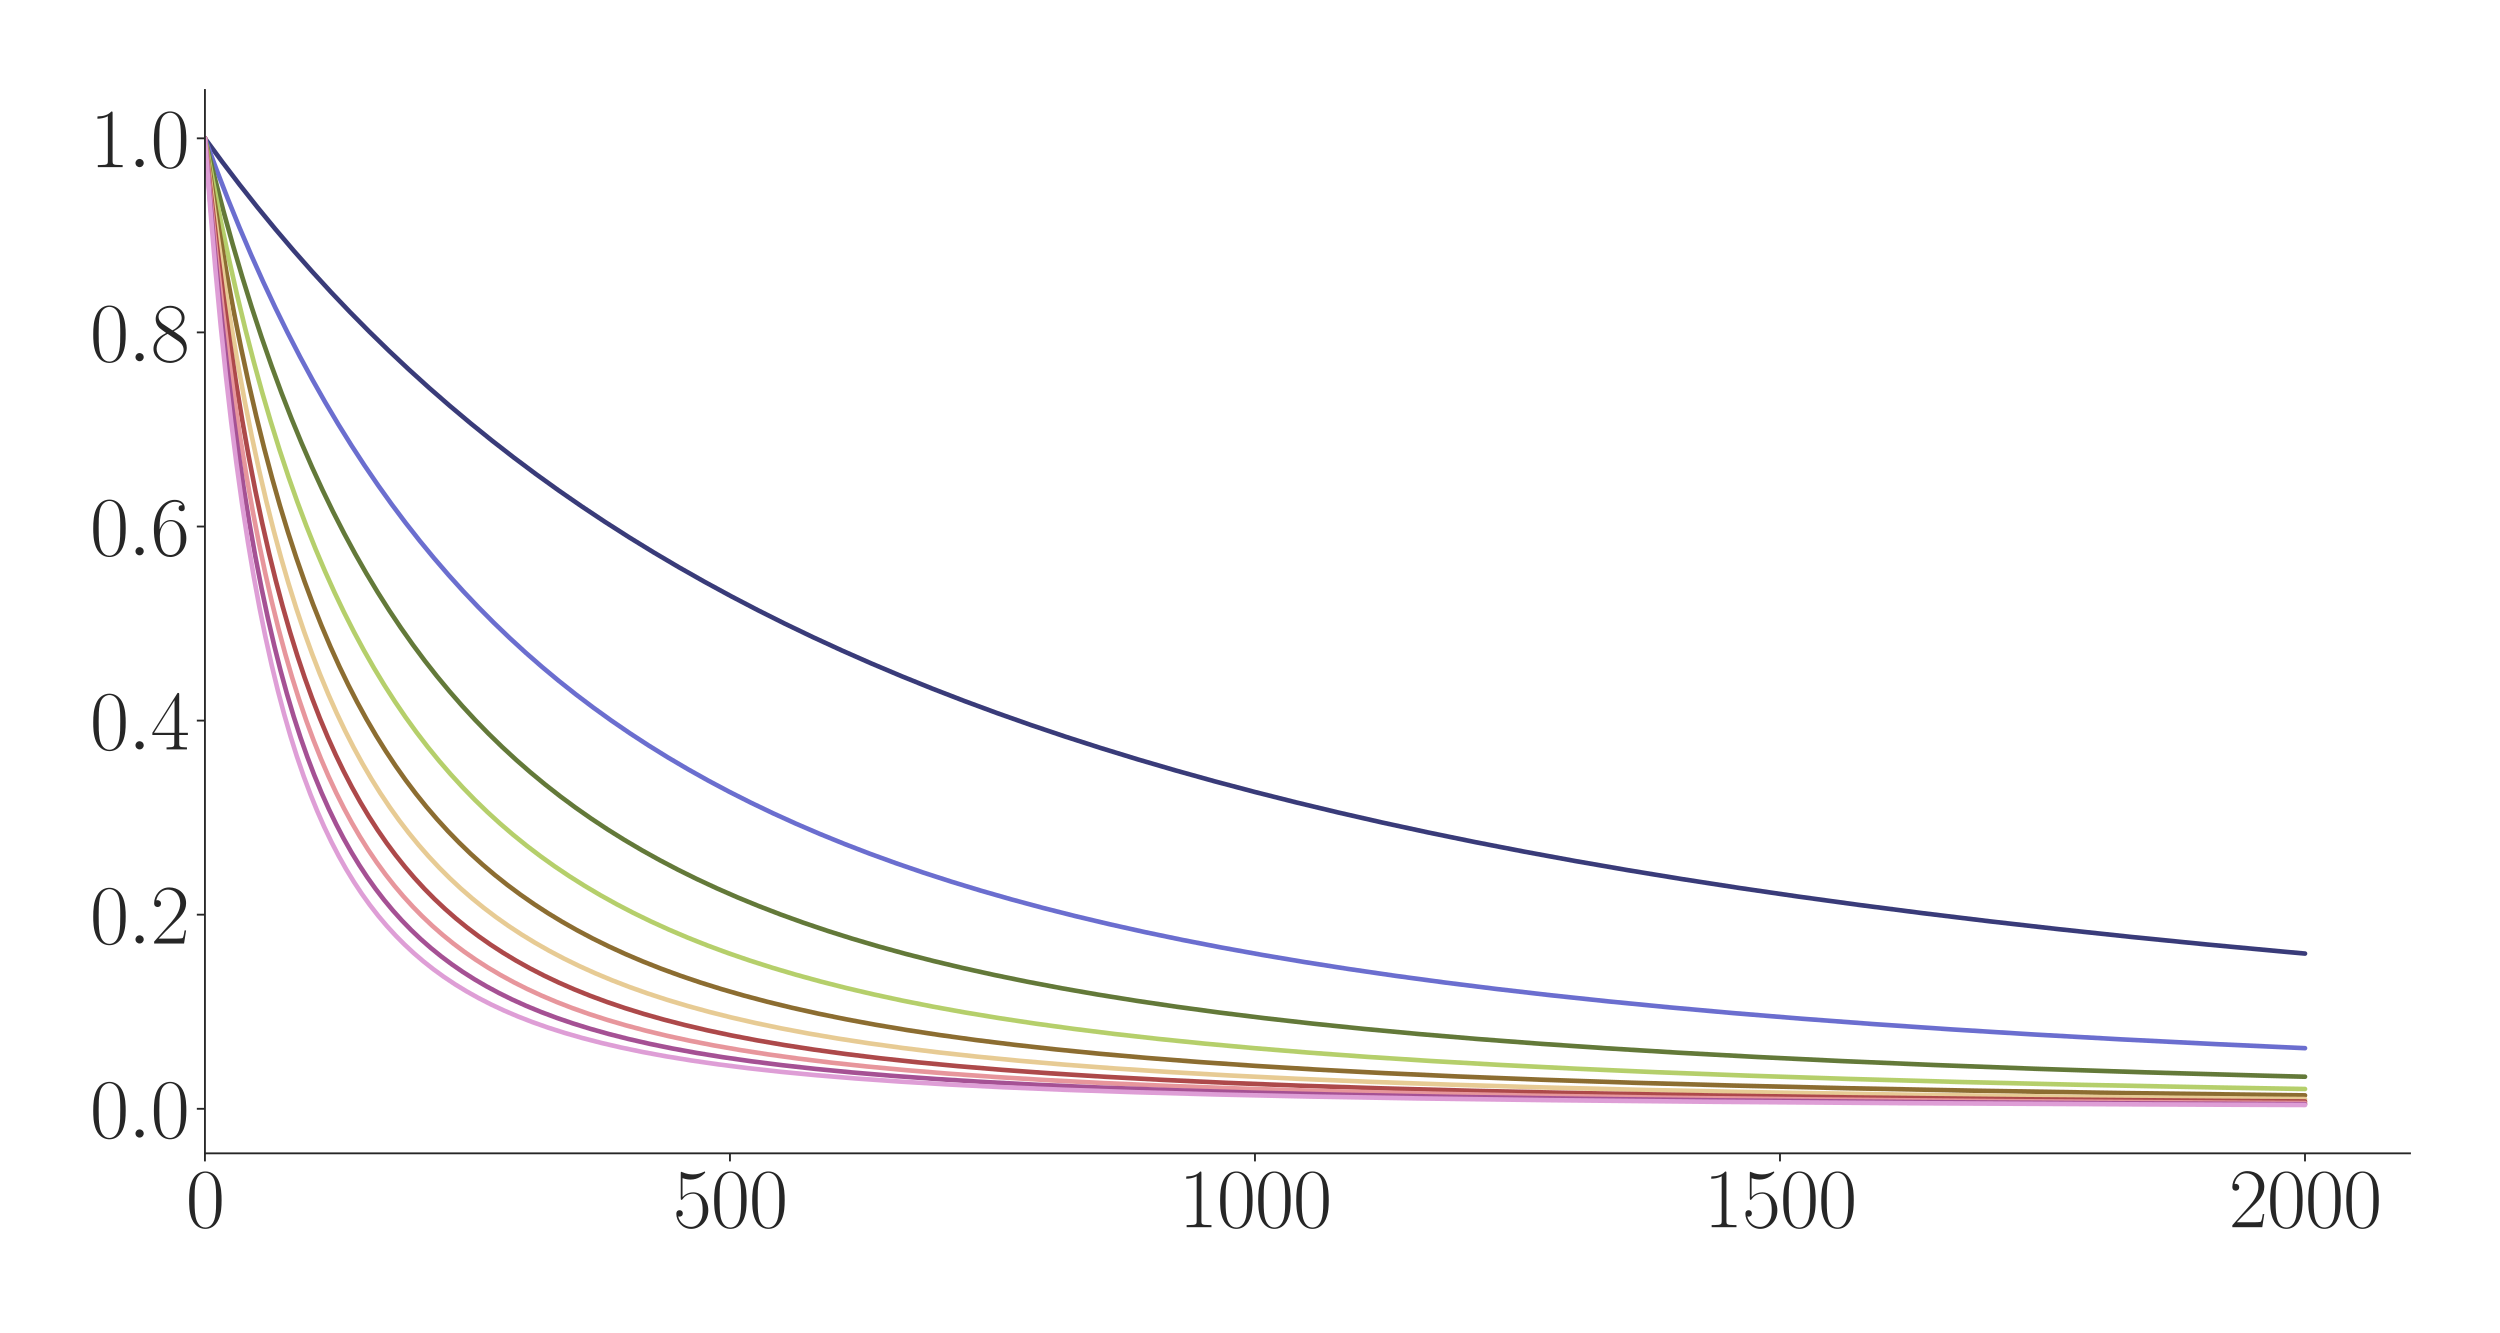 <?xml version="1.0" encoding="utf-8" standalone="no"?>
<!DOCTYPE svg PUBLIC "-//W3C//DTD SVG 1.1//EN"
  "http://www.w3.org/Graphics/SVG/1.1/DTD/svg11.dtd">
<svg xmlns:xlink="http://www.w3.org/1999/xlink" width="1080pt" height="576pt" viewBox="0 0 1080 576" xmlns="http://www.w3.org/2000/svg" version="1.1">
 <defs>
  <style type="text/css">*{stroke-linejoin: round; stroke-linecap: butt}</style>
 </defs>
 <g id="figure_1">
  <g id="patch_1">
   <path d="M 0 576 
L 1080 576 
L 1080 0 
L 0 0 
z
" style="fill: #ffffff"/>
  </g>
  <g id="axes_1">
   <g id="patch_2">
    <path d="M 88.532 498.237 
L 1041.12 498.237 
L 1041.12 38.88 
L 88.532 38.88 
z
" style="fill: #ffffff"/>
   </g>
   <g id="matplotlib.axis_1">
    <g id="xtick_1">
     <g id="line2d_1">
      <defs>
       <path id="m60a2e1eb39" d="M 0 0 
L 0 3.5 
" style="stroke: #262626; stroke-width: 0.8"/>
      </defs>
      <g>
       <use xlink:href="#m60a2e1eb39" x="88.532" y="498.237" style="fill: #262626; stroke: #262626; stroke-width: 0.8"/>
      </g>
     </g>
     <g id="text_1">
      <!-- $\mathdefault{0}$ -->
      <g style="fill: #262626" transform="translate(80.308 530.144) scale(0.36 -0.36)">
       <defs>
        <path id="CMR17-30" d="M 2688 2025 
C 2688 2416 2682 3080 2413 3591 
C 2176 4039 1798 4198 1466 4198 
C 1158 4198 768 4058 525 3597 
C 269 3118 243 2524 243 2025 
C 243 1661 250 1106 448 619 
C 723 -39 1216 -128 1466 -128 
C 1760 -128 2208 -7 2470 600 
C 2662 1042 2688 1559 2688 2025 
z
M 1466 -26 
C 1056 -26 813 325 723 812 
C 653 1188 653 1738 653 2096 
C 653 2588 653 2997 736 3387 
C 858 3929 1216 4096 1466 4096 
C 1728 4096 2067 3923 2189 3400 
C 2272 3036 2278 2607 2278 2096 
C 2278 1680 2278 1169 2202 792 
C 2067 95 1690 -26 1466 -26 
z
" transform="scale(0.016)"/>
       </defs>
       <use xlink:href="#CMR17-30" transform="scale(0.996)"/>
      </g>
     </g>
    </g>
    <g id="xtick_2">
     <g id="line2d_2">
      <g>
       <use xlink:href="#m60a2e1eb39" x="315.339" y="498.237" style="fill: #262626; stroke: #262626; stroke-width: 0.8"/>
      </g>
     </g>
     <g id="text_2">
      <!-- $\mathdefault{500}$ -->
      <g style="fill: #262626" transform="translate(290.666 530.144) scale(0.36 -0.36)">
       <defs>
        <path id="CMR17-35" d="M 730 3692 
C 794 3666 1056 3584 1325 3584 
C 1920 3584 2246 3911 2432 4100 
C 2432 4157 2432 4192 2394 4192 
C 2387 4192 2374 4192 2323 4163 
C 2099 4058 1837 3973 1517 3973 
C 1325 3973 1037 3999 723 4139 
C 653 4171 640 4171 634 4171 
C 602 4171 595 4164 595 4037 
L 595 2203 
C 595 2089 595 2057 659 2057 
C 691 2057 704 2070 736 2114 
C 941 2401 1222 2522 1542 2522 
C 1766 2522 2246 2382 2246 1289 
C 2246 1085 2246 715 2054 421 
C 1894 159 1645 25 1370 25 
C 947 25 518 320 403 814 
C 429 807 480 795 506 795 
C 589 795 749 840 749 1038 
C 749 1210 627 1280 506 1280 
C 358 1280 262 1190 262 1011 
C 262 454 704 -128 1382 -128 
C 2042 -128 2669 440 2669 1264 
C 2669 2030 2170 2624 1549 2624 
C 1222 2624 947 2503 730 2274 
L 730 3692 
z
" transform="scale(0.016)"/>
       </defs>
       <use xlink:href="#CMR17-35" transform="scale(0.996)"/>
       <use xlink:href="#CMR17-30" transform="translate(45.69 0) scale(0.996)"/>
       <use xlink:href="#CMR17-30" transform="translate(91.381 0) scale(0.996)"/>
      </g>
     </g>
    </g>
    <g id="xtick_3">
     <g id="line2d_3">
      <g>
       <use xlink:href="#m60a2e1eb39" x="542.145" y="498.237" style="fill: #262626; stroke: #262626; stroke-width: 0.8"/>
      </g>
     </g>
     <g id="text_3">
      <!-- $\mathdefault{1000}$ -->
      <g style="fill: #262626" transform="translate(509.248 530.144) scale(0.36 -0.36)">
       <defs>
        <path id="CMR17-31" d="M 1702 4058 
C 1702 4192 1696 4192 1606 4192 
C 1357 3916 979 3827 621 3827 
C 602 3827 570 3827 563 3808 
C 557 3795 557 3782 557 3648 
C 755 3648 1088 3686 1344 3839 
L 1344 461 
C 1344 236 1331 160 781 160 
L 589 160 
L 589 0 
C 896 0 1216 0 1523 0 
C 1830 0 2150 0 2458 0 
L 2458 160 
L 2266 160 
C 1715 160 1702 230 1702 458 
L 1702 4058 
z
" transform="scale(0.016)"/>
       </defs>
       <use xlink:href="#CMR17-31" transform="scale(0.996)"/>
       <use xlink:href="#CMR17-30" transform="translate(45.69 0) scale(0.996)"/>
       <use xlink:href="#CMR17-30" transform="translate(91.381 0) scale(0.996)"/>
       <use xlink:href="#CMR17-30" transform="translate(137.071 0) scale(0.996)"/>
      </g>
     </g>
    </g>
    <g id="xtick_4">
     <g id="line2d_4">
      <g>
       <use xlink:href="#m60a2e1eb39" x="768.952" y="498.237" style="fill: #262626; stroke: #262626; stroke-width: 0.8"/>
      </g>
     </g>
     <g id="text_4">
      <!-- $\mathdefault{1500}$ -->
      <g style="fill: #262626" transform="translate(736.055 530.144) scale(0.36 -0.36)">
       <use xlink:href="#CMR17-31" transform="scale(0.996)"/>
       <use xlink:href="#CMR17-35" transform="translate(45.69 0) scale(0.996)"/>
       <use xlink:href="#CMR17-30" transform="translate(91.381 0) scale(0.996)"/>
       <use xlink:href="#CMR17-30" transform="translate(137.071 0) scale(0.996)"/>
      </g>
     </g>
    </g>
    <g id="xtick_5">
     <g id="line2d_5">
      <g>
       <use xlink:href="#m60a2e1eb39" x="995.759" y="498.237" style="fill: #262626; stroke: #262626; stroke-width: 0.8"/>
      </g>
     </g>
     <g id="text_5">
      <!-- $\mathdefault{2000}$ -->
      <g style="fill: #262626" transform="translate(962.862 530.144) scale(0.36 -0.36)">
       <defs>
        <path id="CMR17-32" d="M 2669 989 
L 2554 989 
C 2490 536 2438 459 2413 420 
C 2381 369 1920 369 1830 369 
L 602 369 
C 832 619 1280 1072 1824 1597 
C 2214 1967 2669 2402 2669 3035 
C 2669 3790 2067 4224 1395 4224 
C 691 4224 262 3604 262 3030 
C 262 2780 448 2748 525 2748 
C 589 2748 781 2787 781 3010 
C 781 3207 614 3264 525 3264 
C 486 3264 448 3258 422 3245 
C 544 3790 915 4058 1306 4058 
C 1862 4058 2227 3617 2227 3035 
C 2227 2479 1901 2000 1536 1584 
L 262 146 
L 262 0 
L 2515 0 
L 2669 989 
z
" transform="scale(0.016)"/>
       </defs>
       <use xlink:href="#CMR17-32" transform="scale(0.996)"/>
       <use xlink:href="#CMR17-30" transform="translate(45.69 0) scale(0.996)"/>
       <use xlink:href="#CMR17-30" transform="translate(91.381 0) scale(0.996)"/>
       <use xlink:href="#CMR17-30" transform="translate(137.071 0) scale(0.996)"/>
      </g>
     </g>
    </g>
   </g>
   <g id="matplotlib.axis_2">
    <g id="ytick_1">
     <g id="line2d_6">
      <defs>
       <path id="m7affad3483" d="M 0 0 
L -3.5 0 
" style="stroke: #262626; stroke-width: 0.8"/>
      </defs>
      <g>
       <use xlink:href="#m7affad3483" x="88.532" y="478.992" style="fill: #262626; stroke: #262626; stroke-width: 0.8"/>
      </g>
     </g>
     <g id="text_6">
      <!-- $\mathdefault{0.0}$ -->
      <g style="fill: #262626" transform="translate(38.88 491.445) scale(0.36 -0.36)">
       <defs>
        <path id="CMMI12-3a" d="M 1178 307 
C 1178 492 1024 619 870 619 
C 685 619 557 466 557 313 
C 557 128 710 0 864 0 
C 1050 0 1178 153 1178 307 
z
" transform="scale(0.016)"/>
       </defs>
       <use xlink:href="#CMR17-30" transform="scale(0.996)"/>
       <use xlink:href="#CMMI12-3a" transform="translate(45.69 0) scale(0.996)"/>
       <use xlink:href="#CMR17-30" transform="translate(72.788 0) scale(0.996)"/>
      </g>
     </g>
    </g>
    <g id="ytick_2">
     <g id="line2d_7">
      <g>
       <use xlink:href="#m7affad3483" x="88.532" y="395.145" style="fill: #262626; stroke: #262626; stroke-width: 0.8"/>
      </g>
     </g>
     <g id="text_7">
      <!-- $\mathdefault{0.2}$ -->
      <g style="fill: #262626" transform="translate(38.88 407.599) scale(0.36 -0.36)">
       <use xlink:href="#CMR17-30" transform="scale(0.996)"/>
       <use xlink:href="#CMMI12-3a" transform="translate(45.69 0) scale(0.996)"/>
       <use xlink:href="#CMR17-32" transform="translate(72.788 0) scale(0.996)"/>
      </g>
     </g>
    </g>
    <g id="ytick_3">
     <g id="line2d_8">
      <g>
       <use xlink:href="#m7affad3483" x="88.532" y="311.299" style="fill: #262626; stroke: #262626; stroke-width: 0.8"/>
      </g>
     </g>
     <g id="text_8">
      <!-- $\mathdefault{0.4}$ -->
      <g style="fill: #262626" transform="translate(38.88 323.752) scale(0.36 -0.36)">
       <defs>
        <path id="CMR17-34" d="M 2150 4122 
C 2150 4256 2144 4256 2029 4256 
L 128 1254 
L 128 1088 
L 1779 1088 
L 1779 457 
C 1779 224 1766 160 1318 160 
L 1197 160 
L 1197 0 
C 1402 0 1747 0 1965 0 
C 2182 0 2528 0 2733 0 
L 2733 160 
L 2611 160 
C 2163 160 2150 224 2150 457 
L 2150 1088 
L 2803 1088 
L 2803 1254 
L 2150 1254 
L 2150 4122 
z
M 1798 3703 
L 1798 1254 
L 256 1254 
L 1798 3703 
z
" transform="scale(0.016)"/>
       </defs>
       <use xlink:href="#CMR17-30" transform="scale(0.996)"/>
       <use xlink:href="#CMMI12-3a" transform="translate(45.69 0) scale(0.996)"/>
       <use xlink:href="#CMR17-34" transform="translate(72.788 0) scale(0.996)"/>
      </g>
     </g>
    </g>
    <g id="ytick_4">
     <g id="line2d_9">
      <g>
       <use xlink:href="#m7affad3483" x="88.532" y="227.453" style="fill: #262626; stroke: #262626; stroke-width: 0.8"/>
      </g>
     </g>
     <g id="text_9">
      <!-- $\mathdefault{0.6}$ -->
      <g style="fill: #262626" transform="translate(38.88 239.906) scale(0.36 -0.36)">
       <defs>
        <path id="CMR17-36" d="M 678 2176 
C 678 3690 1395 4032 1811 4032 
C 1946 4032 2272 4009 2400 3776 
C 2298 3776 2106 3776 2106 3553 
C 2106 3381 2246 3323 2336 3323 
C 2394 3323 2566 3348 2566 3560 
C 2566 3954 2246 4179 1805 4179 
C 1043 4179 243 3390 243 1984 
C 243 253 966 -128 1478 -128 
C 2099 -128 2688 427 2688 1283 
C 2688 2081 2170 2662 1517 2662 
C 1126 2662 838 2407 678 1960 
L 678 2176 
z
M 1478 25 
C 691 25 691 1200 691 1436 
C 691 1896 909 2560 1504 2560 
C 1613 2560 1926 2560 2138 2120 
C 2253 1870 2253 1609 2253 1289 
C 2253 944 2253 690 2118 434 
C 1978 171 1773 25 1478 25 
z
" transform="scale(0.016)"/>
       </defs>
       <use xlink:href="#CMR17-30" transform="scale(0.996)"/>
       <use xlink:href="#CMMI12-3a" transform="translate(45.69 0) scale(0.996)"/>
       <use xlink:href="#CMR17-36" transform="translate(72.788 0) scale(0.996)"/>
      </g>
     </g>
    </g>
    <g id="ytick_5">
     <g id="line2d_10">
      <g>
       <use xlink:href="#m7affad3483" x="88.532" y="143.606" style="fill: #262626; stroke: #262626; stroke-width: 0.8"/>
      </g>
     </g>
     <g id="text_10">
      <!-- $\mathdefault{0.8}$ -->
      <g style="fill: #262626" transform="translate(38.88 156.06) scale(0.36 -0.36)">
       <defs>
        <path id="CMR17-38" d="M 1741 2264 
C 2144 2467 2554 2773 2554 3263 
C 2554 3841 1990 4179 1472 4179 
C 890 4179 378 3759 378 3180 
C 378 3021 416 2747 666 2505 
C 730 2442 998 2251 1171 2130 
C 883 1983 211 1634 211 934 
C 211 279 838 -128 1459 -128 
C 2144 -128 2720 362 2720 1010 
C 2720 1590 2330 1857 2074 2029 
L 1741 2264 
z
M 902 2822 
C 851 2854 595 3051 595 3351 
C 595 3739 998 4032 1459 4032 
C 1965 4032 2336 3676 2336 3262 
C 2336 2669 1670 2331 1638 2331 
C 1632 2331 1626 2331 1574 2370 
L 902 2822 
z
M 2080 1519 
C 2176 1449 2483 1240 2483 851 
C 2483 381 2010 25 1472 25 
C 890 25 448 438 448 940 
C 448 1443 838 1862 1280 2060 
L 2080 1519 
z
" transform="scale(0.016)"/>
       </defs>
       <use xlink:href="#CMR17-30" transform="scale(0.996)"/>
       <use xlink:href="#CMMI12-3a" transform="translate(45.69 0) scale(0.996)"/>
       <use xlink:href="#CMR17-38" transform="translate(72.788 0) scale(0.996)"/>
      </g>
     </g>
    </g>
    <g id="ytick_6">
     <g id="line2d_11">
      <g>
       <use xlink:href="#m7affad3483" x="88.532" y="59.76" style="fill: #262626; stroke: #262626; stroke-width: 0.8"/>
      </g>
     </g>
     <g id="text_11">
      <!-- $\mathdefault{1.0}$ -->
      <g style="fill: #262626" transform="translate(38.88 72.213) scale(0.36 -0.36)">
       <use xlink:href="#CMR17-31" transform="scale(0.996)"/>
       <use xlink:href="#CMMI12-3a" transform="translate(45.69 0) scale(0.996)"/>
       <use xlink:href="#CMR17-30" transform="translate(72.788 0) scale(0.996)"/>
      </g>
     </g>
    </g>
   </g>
   <g id="line2d_12">
    <path d="M 88.532 59.76 
L 96.017 69.952 
L 103.501 79.777 
L 111.213 89.534 
L 118.924 98.937 
L 126.862 108.266 
L 134.801 117.255 
L 142.966 126.164 
L 151.131 134.748 
L 159.523 143.248 
L 167.914 151.437 
L 176.533 159.539 
L 185.379 167.546 
L 194.224 175.256 
L 203.296 182.869 
L 212.595 190.38 
L 221.894 197.608 
L 231.42 204.735 
L 241.173 211.754 
L 251.152 218.661 
L 261.359 225.452 
L 271.792 232.123 
L 282.452 238.67 
L 293.339 245.092 
L 304.452 251.385 
L 315.792 257.549 
L 327.36 263.581 
L 339.153 269.482 
L 351.174 275.249 
L 363.649 280.986 
L 376.35 286.582 
L 389.505 292.132 
L 402.886 297.534 
L 416.721 302.877 
L 430.783 308.069 
L 445.299 313.191 
L 460.268 318.236 
L 475.691 323.197 
L 491.568 328.068 
L 507.898 332.843 
L 524.681 337.518 
L 541.919 342.09 
L 559.836 346.612 
L 578.208 351.019 
L 597.259 355.361 
L 616.992 359.629 
L 637.404 363.816 
L 658.497 367.916 
L 680.497 371.962 
L 703.178 375.907 
L 726.766 379.782 
L 751.261 383.58 
L 776.663 387.292 
L 803.2 390.944 
L 830.87 394.524 
L 859.675 398.024 
L 889.613 401.435 
L 920.912 404.777 
L 953.573 408.038 
L 987.82 411.233 
L 995.759 411.942 
L 995.759 411.942 
" clip-path="url(#p00c3f9edfa)" style="fill: none; stroke: #393b79; stroke-width: 2; stroke-linecap: round"/>
   </g>
   <g id="line2d_13">
    <path d="M 88.532 59.76 
L 93.522 73.274 
L 98.512 86.145 
L 103.501 98.413 
L 108.491 110.115 
L 113.708 121.781 
L 118.924 132.902 
L 124.141 143.511 
L 129.584 154.07 
L 135.027 164.138 
L 140.471 173.744 
L 146.141 183.291 
L 151.811 192.397 
L 157.481 201.088 
L 163.378 209.714 
L 169.275 217.945 
L 175.172 225.804 
L 181.296 233.595 
L 187.42 241.032 
L 193.77 248.393 
L 200.121 255.417 
L 206.698 262.359 
L 213.276 268.983 
L 220.08 275.52 
L 227.111 281.96 
L 234.142 288.098 
L 241.4 294.139 
L 248.884 300.072 
L 256.369 305.725 
L 264.08 311.273 
L 272.019 316.71 
L 280.184 322.032 
L 288.576 327.233 
L 297.194 332.31 
L 306.04 337.26 
L 315.112 342.081 
L 324.411 346.772 
L 333.937 351.331 
L 343.916 355.859 
L 354.123 360.246 
L 364.783 364.581 
L 375.669 368.769 
L 387.01 372.891 
L 398.804 376.937 
L 411.051 380.898 
L 423.752 384.768 
L 436.907 388.539 
L 450.516 392.207 
L 464.578 395.768 
L 479.32 399.27 
L 494.743 402.703 
L 510.846 406.056 
L 527.63 409.32 
L 545.094 412.49 
L 563.465 415.596 
L 582.744 418.627 
L 602.93 421.574 
L 624.249 424.458 
L 646.476 427.239 
L 670.064 429.965 
L 694.786 432.596 
L 721.096 435.17 
L 748.766 437.653 
L 778.251 440.073 
L 809.55 442.417 
L 842.891 444.689 
L 878.5 446.888 
L 916.603 449.016 
L 957.428 451.069 
L 995.759 452.81 
L 995.759 452.81 
" clip-path="url(#p00c3f9edfa)" style="fill: none; stroke: #6b6ecf; stroke-width: 2; stroke-linecap: round"/>
   </g>
   <g id="line2d_14">
    <path d="M 88.532 59.76 
L 92.388 75.372 
L 96.47 90.971 
L 100.553 105.682 
L 104.635 119.571 
L 108.718 132.699 
L 113.027 145.791 
L 117.337 158.154 
L 121.646 169.841 
L 125.955 180.901 
L 130.265 191.377 
L 134.801 201.819 
L 139.337 211.702 
L 143.873 221.066 
L 148.636 230.377 
L 153.399 239.194 
L 158.162 247.549 
L 163.152 255.842 
L 168.141 263.697 
L 173.131 271.144 
L 178.348 278.524 
L 183.564 285.518 
L 188.781 292.152 
L 194.224 298.717 
L 199.667 304.941 
L 205.338 311.089 
L 211.008 316.916 
L 216.905 322.66 
L 223.028 328.307 
L 229.152 333.654 
L 235.503 338.904 
L 242.08 344.047 
L 248.658 348.912 
L 255.462 353.673 
L 262.493 358.322 
L 269.751 362.856 
L 277.235 367.269 
L 284.947 371.557 
L 292.885 375.719 
L 301.05 379.752 
L 309.669 383.758 
L 318.514 387.622 
L 327.586 391.347 
L 337.112 395.017 
L 347.092 398.62 
L 357.525 402.145 
L 368.185 405.512 
L 379.298 408.792 
L 391.092 412.038 
L 403.34 415.176 
L 416.268 418.255 
L 429.649 421.214 
L 443.711 424.095 
L 458.681 426.932 
L 474.33 429.669 
L 490.887 432.336 
L 508.351 434.921 
L 526.723 437.416 
L 546.228 439.839 
L 567.094 442.204 
L 589.321 444.496 
L 612.909 446.7 
L 638.085 448.828 
L 665.075 450.884 
L 694.106 452.869 
L 725.405 454.783 
L 759.199 456.622 
L 795.715 458.383 
L 835.406 460.072 
L 878.726 461.688 
L 926.129 463.23 
L 978.295 464.701 
L 995.759 465.147 
L 995.759 465.147 
" clip-path="url(#p00c3f9edfa)" style="fill: none; stroke: #637939; stroke-width: 2; stroke-linecap: round"/>
   </g>
   <g id="line2d_15">
    <path d="M 88.532 59.76 
L 91.934 78.047 
L 95.336 95.162 
L 98.738 111.203 
L 102.367 127.229 
L 105.996 142.23 
L 109.625 156.29 
L 113.254 169.488 
L 116.883 181.891 
L 120.739 194.27 
L 124.594 205.89 
L 128.45 216.813 
L 132.306 227.093 
L 136.388 237.333 
L 140.471 246.959 
L 144.553 256.022 
L 148.636 264.564 
L 152.945 273.058 
L 157.255 281.057 
L 161.564 288.599 
L 166.1 296.081 
L 170.636 303.13 
L 175.172 309.779 
L 179.935 316.363 
L 184.698 322.57 
L 189.688 328.698 
L 194.678 334.473 
L 199.894 340.162 
L 205.111 345.521 
L 210.554 350.789 
L 215.997 355.751 
L 221.668 360.619 
L 227.565 365.383 
L 233.462 369.864 
L 239.585 374.243 
L 245.936 378.511 
L 252.513 382.662 
L 259.318 386.691 
L 266.349 390.595 
L 273.606 394.37 
L 281.091 398.016 
L 289.029 401.63 
L 297.194 405.101 
L 305.813 408.518 
L 314.658 411.784 
L 323.957 414.978 
L 333.71 418.089 
L 343.916 421.109 
L 354.576 424.028 
L 365.69 426.843 
L 377.484 429.6 
L 389.958 432.285 
L 403.113 434.886 
L 416.948 437.393 
L 431.691 439.837 
L 447.34 442.203 
L 463.897 444.48 
L 481.588 446.686 
L 500.413 448.81 
L 520.599 450.863 
L 542.372 452.85 
L 565.733 454.757 
L 590.909 456.588 
L 618.352 458.357 
L 648.064 460.046 
L 680.497 461.663 
L 715.879 463.202 
L 754.89 464.672 
L 797.983 466.07 
L 845.839 467.395 
L 899.139 468.644 
L 959.016 469.821 
L 995.759 470.447 
L 995.759 470.447 
" clip-path="url(#p00c3f9edfa)" style="fill: none; stroke: #b5cf6b; stroke-width: 2; stroke-linecap: round"/>
   </g>
   <g id="line2d_16">
    <path d="M 88.532 59.76 
L 91.481 79.527 
L 94.656 99.289 
L 97.831 117.619 
L 101.006 134.652 
L 104.182 150.508 
L 107.357 165.292 
L 110.759 180.051 
L 114.161 193.791 
L 117.563 206.605 
L 120.965 218.574 
L 124.368 229.77 
L 127.996 240.934 
L 131.625 251.364 
L 135.254 261.123 
L 138.883 270.268 
L 142.739 279.366 
L 146.595 287.882 
L 150.45 295.865 
L 154.306 303.357 
L 158.389 310.799 
L 162.471 317.778 
L 166.554 324.33 
L 170.863 330.823 
L 175.172 336.915 
L 179.708 342.93 
L 184.245 348.571 
L 188.781 353.869 
L 193.544 359.091 
L 198.307 363.992 
L 203.296 368.811 
L 208.513 373.533 
L 213.729 377.957 
L 219.173 382.283 
L 224.843 386.5 
L 230.74 390.6 
L 236.637 394.433 
L 242.761 398.155 
L 249.111 401.762 
L 255.915 405.364 
L 262.946 408.828 
L 270.204 412.153 
L 277.689 415.341 
L 285.627 418.479 
L 294.019 421.55 
L 302.638 424.467 
L 311.71 427.304 
L 321.236 430.05 
L 331.442 432.757 
L 342.102 435.351 
L 353.442 437.878 
L 365.463 440.325 
L 378.164 442.679 
L 391.773 444.971 
L 406.288 447.185 
L 421.711 449.308 
L 438.268 451.359 
L 455.959 453.324 
L 475.011 455.215 
L 495.65 457.037 
L 518.104 458.791 
L 542.372 460.46 
L 568.909 462.059 
L 597.94 463.582 
L 629.92 465.034 
L 665.301 466.413 
L 704.539 467.716 
L 748.539 468.951 
L 797.983 470.11 
L 854.005 471.197 
L 917.964 472.211 
L 991.903 473.154 
L 995.759 473.198 
L 995.759 473.198 
" clip-path="url(#p00c3f9edfa)" style="fill: none; stroke: #8c6d31; stroke-width: 2; stroke-linecap: round"/>
   </g>
   <g id="line2d_17">
    <path d="M 88.532 59.76 
L 91.254 81.583 
L 93.975 101.744 
L 96.924 121.9 
L 99.872 140.481 
L 102.821 157.648 
L 105.769 173.539 
L 108.718 188.28 
L 111.893 202.99 
L 115.069 216.611 
L 118.244 229.248 
L 121.419 240.992 
L 124.594 251.926 
L 127.996 262.825 
L 131.399 272.957 
L 134.801 282.392 
L 138.203 291.194 
L 141.832 299.946 
L 145.461 308.099 
L 149.089 315.708 
L 152.718 322.819 
L 156.574 329.877 
L 160.43 336.467 
L 164.286 342.63 
L 168.368 348.729 
L 172.451 354.427 
L 176.533 359.759 
L 180.842 365.025 
L 185.152 369.949 
L 189.688 374.794 
L 194.224 379.324 
L 198.987 383.77 
L 203.977 388.115 
L 208.966 392.169 
L 214.183 396.124 
L 219.626 399.97 
L 225.297 403.698 
L 231.194 407.302 
L 237.317 410.777 
L 243.668 414.121 
L 250.245 417.331 
L 257.049 420.407 
L 264.307 423.442 
L 271.792 426.33 
L 279.73 429.155 
L 288.122 431.9 
L 296.967 434.555 
L 306.266 437.111 
L 316.019 439.562 
L 326.452 441.953 
L 337.566 444.269 
L 349.36 446.496 
L 362.061 448.663 
L 375.443 450.72 
L 389.958 452.723 
L 405.608 454.653 
L 422.391 456.496 
L 440.536 458.262 
L 460.268 459.957 
L 481.815 461.58 
L 505.403 463.13 
L 531.259 464.603 
L 559.836 466.004 
L 591.589 467.333 
L 626.971 468.587 
L 666.662 469.768 
L 711.57 470.876 
L 762.828 471.914 
L 821.798 472.879 
L 890.294 473.771 
L 970.81 474.591 
L 995.759 474.806 
L 995.759 474.806 
" clip-path="url(#p00c3f9edfa)" style="fill: none; stroke: #e7cb94; stroke-width: 2; stroke-linecap: round"/>
   </g>
   <g id="line2d_18">
    <path d="M 88.532 59.76 
L 91.027 83.048 
L 93.749 106.304 
L 96.47 127.568 
L 99.192 147.06 
L 101.914 164.973 
L 104.635 181.472 
L 107.357 196.703 
L 110.306 211.919 
L 113.254 225.936 
L 116.203 238.877 
L 119.151 250.849 
L 122.1 261.946 
L 125.275 273.015 
L 128.45 283.257 
L 131.625 292.753 
L 134.801 301.574 
L 138.203 310.347 
L 141.605 318.484 
L 145.007 326.046 
L 148.409 333.086 
L 152.038 340.071 
L 155.667 346.567 
L 159.296 352.617 
L 163.152 358.601 
L 167.007 364.17 
L 170.863 369.362 
L 174.945 374.483 
L 179.028 379.254 
L 183.337 383.944 
L 187.647 388.31 
L 192.183 392.589 
L 196.946 396.763 
L 201.709 400.643 
L 206.698 404.419 
L 211.915 408.082 
L 217.358 411.624 
L 223.028 415.039 
L 228.925 418.321 
L 235.049 421.47 
L 241.4 424.483 
L 247.977 427.36 
L 255.008 430.191 
L 262.266 432.876 
L 269.977 435.493 
L 278.142 438.028 
L 286.761 440.47 
L 295.833 442.813 
L 305.586 445.1 
L 316.019 447.315 
L 327.133 449.444 
L 338.927 451.476 
L 351.628 453.439 
L 365.463 455.347 
L 380.205 457.155 
L 396.309 458.902 
L 413.773 460.57 
L 432.825 462.163 
L 453.691 463.681 
L 476.598 465.123 
L 502.001 466.496 
L 530.351 467.801 
L 561.878 469.025 
L 597.486 470.181 
L 637.858 471.264 
L 683.9 472.272 
L 737.199 473.211 
L 799.344 474.077 
L 872.829 474.871 
L 960.83 475.592 
L 995.759 475.827 
L 995.759 475.827 
" clip-path="url(#p00c3f9edfa)" style="fill: none; stroke: #ad494a; stroke-width: 2; stroke-linecap: round"/>
   </g>
   <g id="line2d_19">
    <path d="M 88.532 59.76 
L 91.027 86.229 
L 93.522 110.265 
L 96.017 132.158 
L 98.512 152.155 
L 101.006 170.469 
L 103.728 188.744 
L 106.45 205.44 
L 109.172 220.734 
L 111.893 234.78 
L 114.615 247.708 
L 117.337 259.636 
L 120.285 271.544 
L 123.234 282.508 
L 126.182 292.624 
L 129.131 301.977 
L 132.306 311.283 
L 135.481 319.874 
L 138.656 327.82 
L 141.832 335.185 
L 145.234 342.494 
L 148.636 349.26 
L 152.038 355.534 
L 155.44 361.363 
L 159.069 367.137 
L 162.698 372.496 
L 166.554 377.778 
L 170.409 382.677 
L 174.265 387.228 
L 178.348 391.703 
L 182.43 395.859 
L 186.739 399.932 
L 191.276 403.903 
L 195.812 407.583 
L 200.575 411.163 
L 205.564 414.632 
L 210.781 417.981 
L 216.224 421.205 
L 221.894 424.298 
L 227.791 427.259 
L 233.915 430.086 
L 240.493 432.872 
L 247.297 435.511 
L 254.555 438.083 
L 262.266 440.574 
L 270.431 442.971 
L 279.05 445.265 
L 288.122 447.452 
L 297.875 449.573 
L 308.308 451.614 
L 319.648 453.6 
L 331.669 455.478 
L 344.824 457.304 
L 359.112 459.057 
L 374.535 460.72 
L 391.319 462.304 
L 409.69 463.813 
L 430.103 465.262 
L 452.557 466.627 
L 477.506 467.919 
L 505.403 469.137 
L 536.929 470.287 
L 572.764 471.365 
L 613.589 472.366 
L 660.765 473.295 
L 715.879 474.153 
L 781.2 474.94 
L 859.675 475.656 
L 955.614 476.3 
L 995.759 476.516 
L 995.759 476.516 
" clip-path="url(#p00c3f9edfa)" style="fill: none; stroke: #e7969c; stroke-width: 2; stroke-linecap: round"/>
   </g>
   <g id="line2d_20">
    <path d="M 88.532 59.76 
L 90.8 86.816 
L 93.068 111.331 
L 95.336 133.614 
L 97.831 155.86 
L 100.326 176.021 
L 102.821 194.35 
L 105.316 211.063 
L 107.811 226.344 
L 110.306 240.353 
L 113.027 254.345 
L 115.749 267.14 
L 118.471 278.871 
L 121.192 289.653 
L 123.914 299.586 
L 126.862 309.488 
L 129.811 318.592 
L 132.759 326.981 
L 135.708 334.729 
L 138.883 342.427 
L 142.058 349.524 
L 145.234 356.082 
L 148.409 362.154 
L 151.811 368.172 
L 155.213 373.737 
L 158.615 378.893 
L 162.244 383.986 
L 165.873 388.699 
L 169.729 393.332 
L 173.585 397.618 
L 177.667 401.814 
L 181.75 405.693 
L 186.059 409.479 
L 190.595 413.155 
L 195.131 416.547 
L 199.894 419.834 
L 204.884 423.007 
L 210.1 426.058 
L 215.544 428.984 
L 221.214 431.78 
L 227.338 434.545 
L 233.688 437.163 
L 240.493 439.719 
L 247.524 442.122 
L 255.008 444.445 
L 262.946 446.677 
L 271.565 448.864 
L 280.637 450.934 
L 290.39 452.931 
L 300.823 454.839 
L 312.163 456.685 
L 324.411 458.45 
L 337.793 460.15 
L 352.308 461.765 
L 368.185 463.305 
L 385.649 464.772 
L 404.927 466.165 
L 426.247 467.479 
L 450.062 468.722 
L 476.825 469.893 
L 507.217 470.995 
L 541.919 472.024 
L 581.837 472.981 
L 628.332 473.866 
L 682.992 474.677 
L 748.313 475.417 
L 827.695 476.086 
L 925.902 476.683 
L 995.759 477.002 
L 995.759 477.002 
" clip-path="url(#p00c3f9edfa)" style="fill: none; stroke: #a55194; stroke-width: 2; stroke-linecap: round"/>
   </g>
   <g id="line2d_21">
    <path d="M 88.532 59.76 
L 90.8 89.675 
L 93.068 116.493 
L 95.336 140.629 
L 97.604 162.428 
L 99.872 182.184 
L 102.141 200.144 
L 104.635 218.077 
L 107.13 234.332 
L 109.625 249.112 
L 112.12 262.59 
L 114.615 274.915 
L 117.337 287.196 
L 120.058 298.4 
L 122.78 308.648 
L 125.502 318.048 
L 128.223 326.689 
L 131.172 335.287 
L 134.12 343.177 
L 137.069 350.433 
L 140.017 357.123 
L 143.193 363.759 
L 146.368 369.867 
L 149.543 375.501 
L 152.945 381.067 
L 156.347 386.195 
L 159.749 390.93 
L 163.378 395.592 
L 167.007 399.893 
L 170.863 404.108 
L 174.719 407.995 
L 178.801 411.789 
L 182.884 415.287 
L 187.193 418.69 
L 191.729 421.986 
L 196.492 425.165 
L 201.482 428.217 
L 206.698 431.139 
L 212.142 433.926 
L 217.812 436.578 
L 223.709 439.096 
L 230.059 441.564 
L 236.864 443.963 
L 243.895 446.207 
L 251.606 448.429 
L 259.771 450.543 
L 268.39 452.546 
L 277.689 454.479 
L 287.668 456.326 
L 298.555 458.113 
L 310.349 459.82 
L 323.277 461.461 
L 337.339 463.018 
L 352.762 464.498 
L 369.772 465.904 
L 388.597 467.234 
L 409.69 468.497 
L 433.278 469.683 
L 460.041 470.799 
L 490.433 471.84 
L 525.362 472.809 
L 565.96 473.706 
L 613.589 474.531 
L 670.291 475.283 
L 739.014 475.965 
L 823.839 476.576 
L 931.119 477.115 
L 995.759 477.357 
L 995.759 477.357 
" clip-path="url(#p00c3f9edfa)" style="fill: none; stroke: #de9ed6; stroke-width: 2; stroke-linecap: round"/>
   </g>
   <g id="patch_3">
    <path d="M 88.532 498.237 
L 88.532 38.88 
" style="fill: none; stroke: #262626; stroke-width: 0.8; stroke-linejoin: miter; stroke-linecap: square"/>
   </g>
   <g id="patch_4">
    <path d="M 88.532 498.237 
L 1041.12 498.237 
" style="fill: none; stroke: #262626; stroke-width: 0.8; stroke-linejoin: miter; stroke-linecap: square"/>
   </g>
  </g>
 </g>
 <defs>
  <clipPath id="p00c3f9edfa">
   <rect x="88.532" y="38.88" width="952.588" height="459.357"/>
  </clipPath>
 </defs>
</svg>

